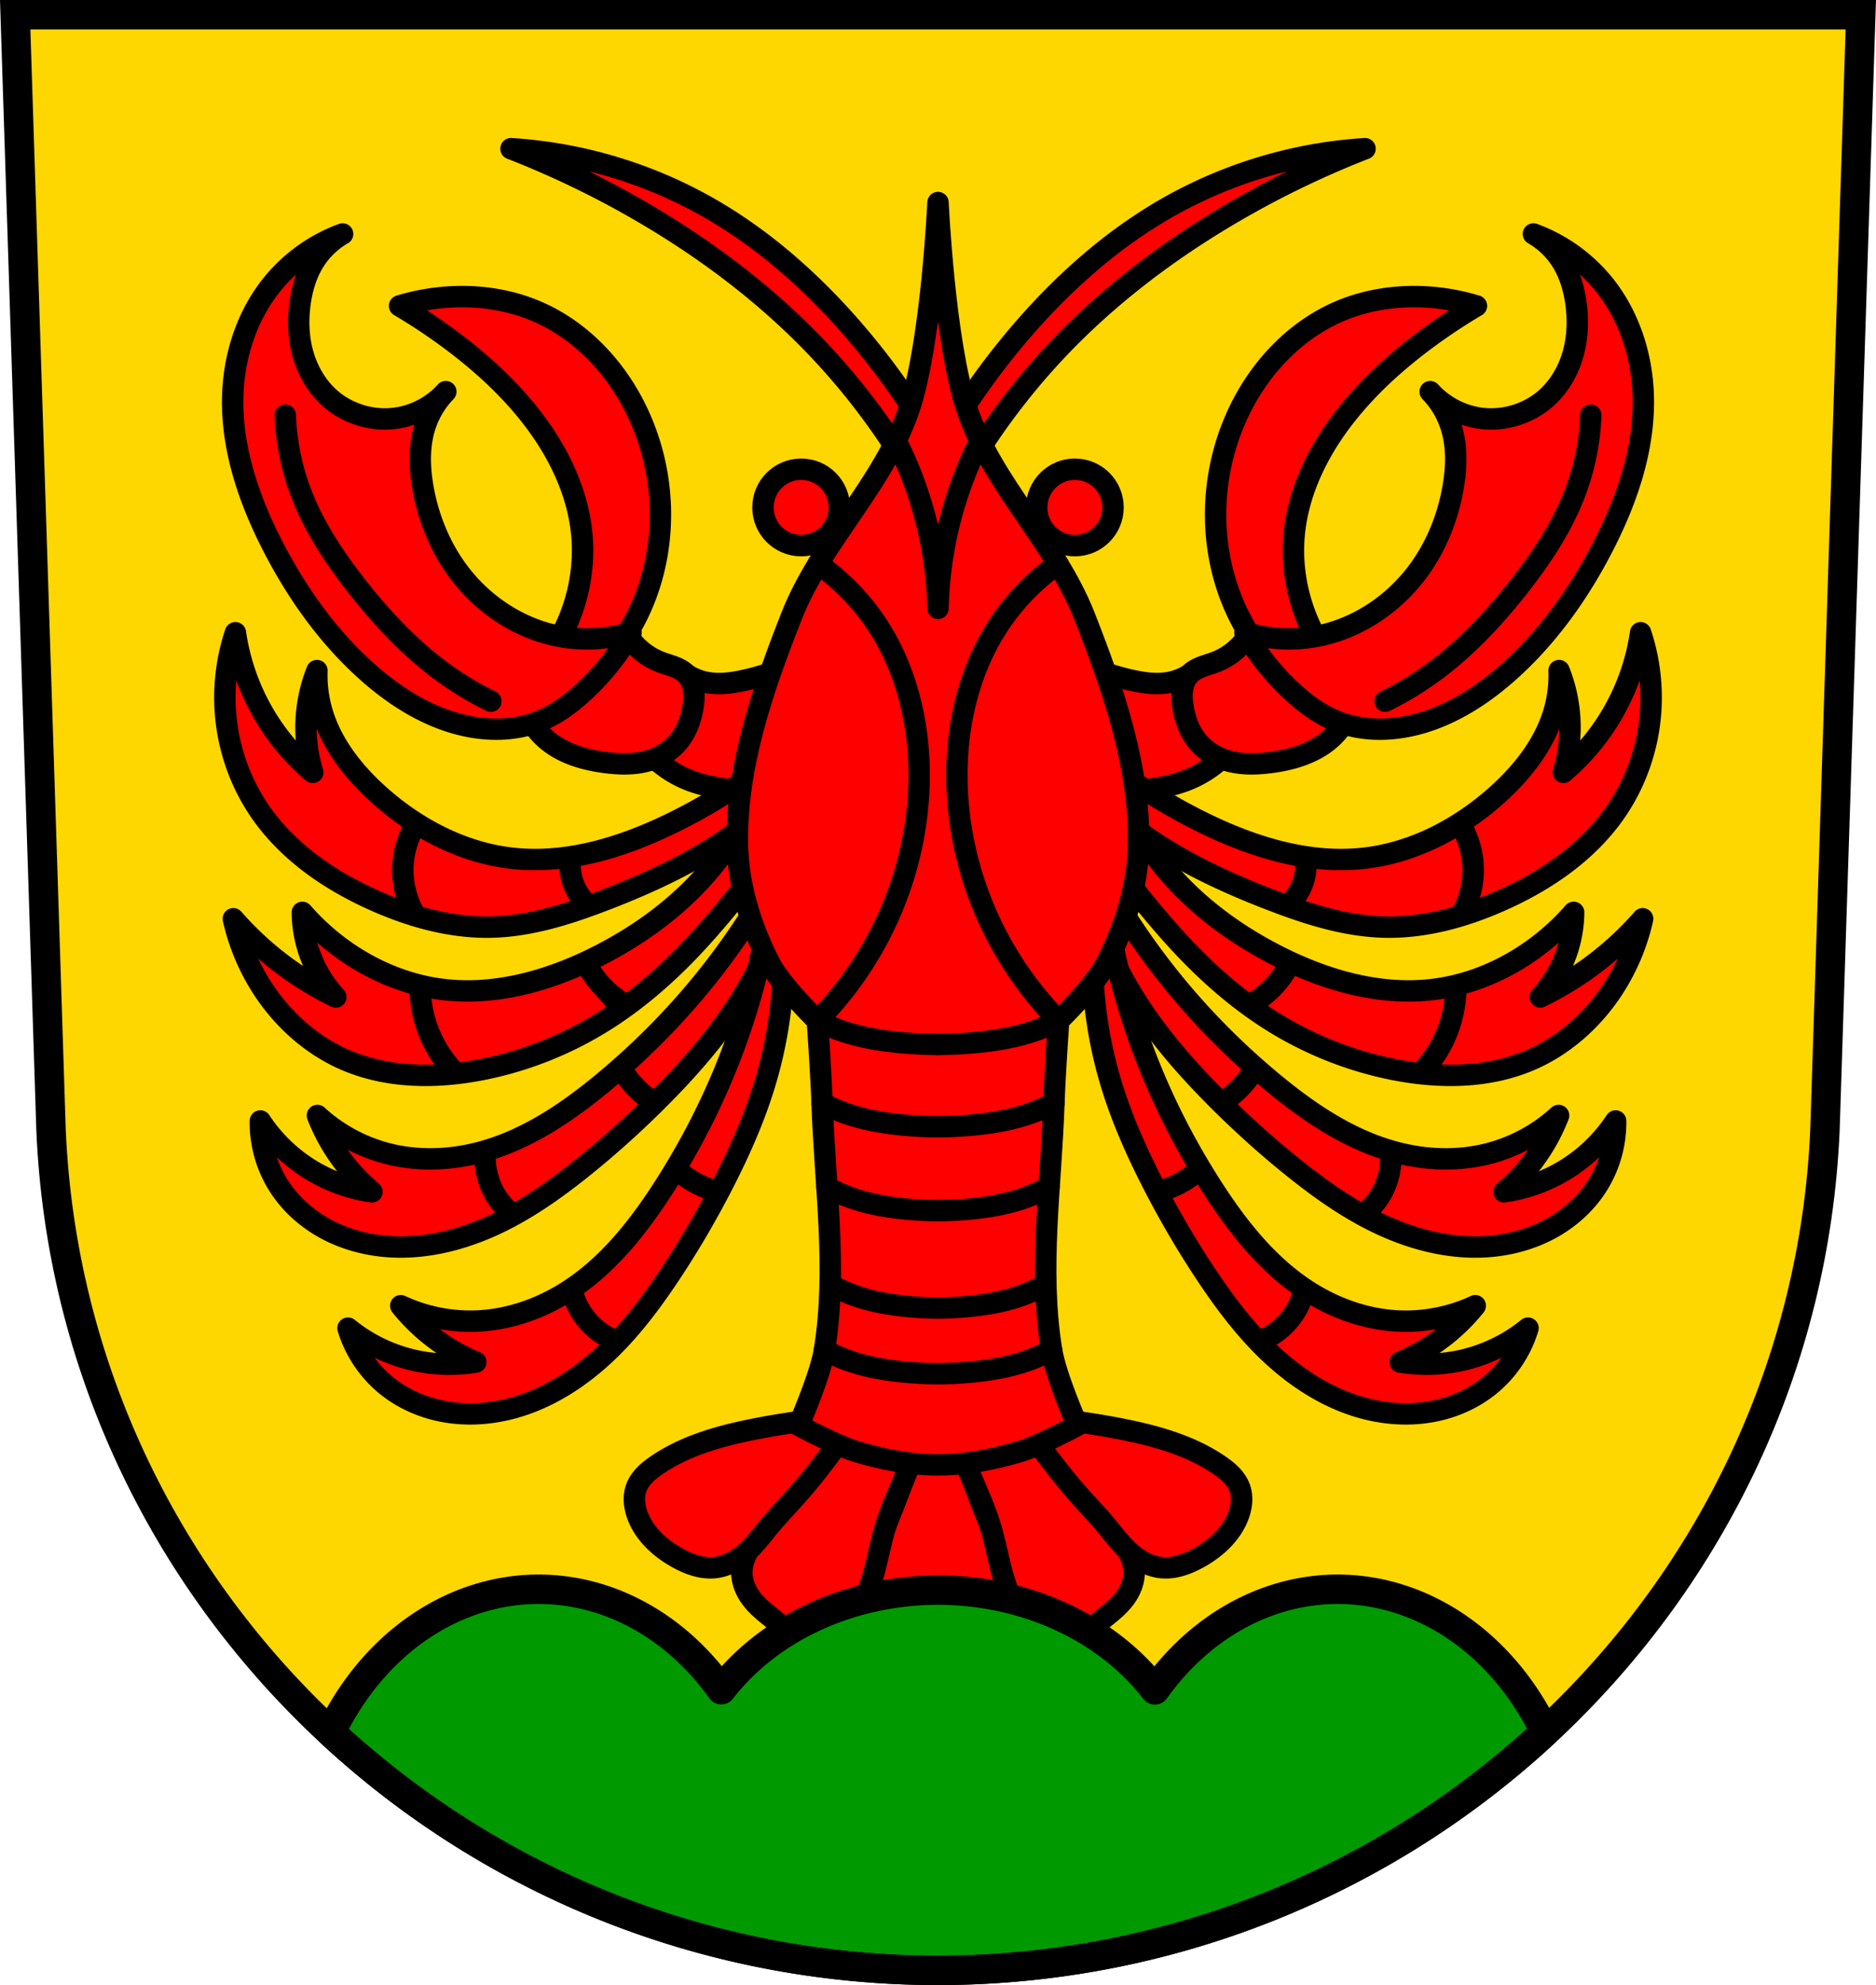 <svg xmlns="http://www.w3.org/2000/svg" width="748.09" height="791.22" viewBox="0 0 701.334 741.769"><g transform="translate(-16.018 -11.478)"><path style="fill:gold;fill-opacity:1;fill-rule:evenodd;stroke:none;stroke-width:11;stroke-opacity:1" d="m21.698 16.978 13.398 416.624c7.415 175.25 153.92 314.046 331.589 314.144 177.51-.214 324.07-139.06 331.59-314.144l13.397-416.624H366.693z"/><path transform="translate(830.674 11.478)" d="M-471.99 539.55c-2.393 6.861-5.02 13.636-7.555 20.444-3.091 8.304-6.905 16.368-9.334 24.889-1.166 4.09-2.734 8.266-2.492 12.512.237 4.17 1.29 8.612 3.826 11.931 2.145 2.809 5.5 4.775 8.889 5.78 9.374 2.779 19.958 2.779 29.332 0 3.388-1.005 6.743-2.971 8.888-5.78 2.536-3.319 3.591-7.761 3.829-11.931.241-4.246-1.328-8.423-2.495-12.512-2.43-8.521-6.242-16.585-9.334-24.889-2.534-6.808-5.162-13.583-7.554-20.443l-8 .888z" style="fill:red;fill-opacity:1;fill-rule:evenodd;stroke:#000;stroke-width:8;stroke-linecap:butt;stroke-linejoin:round;stroke-miterlimit:4;stroke-dasharray:none;stroke-opacity:1"/><path d="M-476.415 537.251a340.465 340.465 0 0 1-35.111 44.444c-2.323 2.484-4.697 4.95-6.56 7.797-1.864 2.845-3.207 6.133-3.217 9.535-.011 3.53 1.426 6.964 3.556 9.779 2.791 3.69 6.674 6.362 10.221 9.332 2.375 1.988 4.686 4.172 7.557 5.334 2.385.966 5.05 1.16 7.586.717 2.535-.443 4.942-1.506 7.08-2.94 4.452-2.985 7.696-7.513 9.95-12.377 4.032-8.694 5.1-18.434 7.938-27.587 3.197-10.306 8.632-19.84 11.444-30.256a63.102 63.102 0 0 0 1.777-9.334l-22.22-4.444zm56.887 0-22.22 4.444a63.1 63.1 0 0 0 1.777 9.334c2.812 10.416 8.247 19.95 11.443 30.256 2.84 9.153 3.907 18.893 7.938 27.587 2.254 4.864 5.498 9.392 9.95 12.377 2.138 1.434 4.546 2.497 7.08 2.94 2.536.443 5.201.249 7.587-.717 2.87-1.162 5.182-3.346 7.556-5.334 3.547-2.97 7.43-5.643 10.221-9.332 2.13-2.815 3.568-6.25 3.557-9.78-.01-3.4-1.354-6.689-3.217-9.534-1.863-2.846-4.237-5.313-6.56-7.797a340.464 340.464 0 0 1-35.112-44.444z" style="fill:red;fill-opacity:1;fill-rule:evenodd;stroke:#000;stroke-width:8;stroke-linecap:butt;stroke-linejoin:round;stroke-miterlimit:4;stroke-dasharray:none;stroke-opacity:1" transform="translate(814.656)"/><path d="M-475.89 537.251c-.704 1.052-1.43 2.09-2.144 3.135.015 0 .029-.003.043-.004l2.102-3.13zm-2.144 3.135c-4.626.349-9.245.785-13.855 1.309-8.643.982-17.253 2.272-25.778 4-12.491 2.531-25.048 6.119-35.554 13.334-1.583 1.087-3.118 2.257-4.448 3.642-1.329 1.386-2.45 2.997-3.107 4.801-1.19 3.273-.762 6.956.443 10.223 2.595 7.033 8.537 12.4 15.112 16 4.225 2.313 8.985 4.043 13.777 3.554 2.693-.274 5.29-1.245 7.617-2.629 2.328-1.383 4.396-3.17 6.266-5.128 2.347-2.458 4.388-5.185 6.56-7.797 3.196-3.844 6.676-7.44 9.998-11.174 5.616-6.31 10.782-13.01 15.745-19.846a439.976 439.976 0 0 0 7.224-10.289zm57.98-3.135 2.102 3.131.043.004c-.714-1.045-1.44-2.083-2.144-3.135zm2.145 3.135a440.025 440.025 0 0 0 7.227 10.29c4.963 6.835 10.127 13.534 15.742 19.845 3.323 3.734 6.802 7.33 9.998 11.174 2.173 2.612 4.214 5.34 6.56 7.797 1.87 1.957 3.939 3.745 6.266 5.128 2.327 1.384 4.924 2.355 7.617 2.63 4.792.488 9.553-1.242 13.778-3.555 6.575-3.6 12.516-8.967 15.111-16 1.205-3.267 1.633-6.95.443-10.223-.656-1.804-1.776-3.415-3.105-4.8-1.33-1.386-2.866-2.556-4.45-3.643-10.506-7.215-23.063-10.803-35.554-13.334-8.525-1.728-17.135-3.018-25.777-4-4.61-.524-9.23-.96-13.856-1.309z" style="fill:red;fill-opacity:1;fill-rule:evenodd;stroke:#000;stroke-width:8;stroke-linecap:butt;stroke-linejoin:round;stroke-miterlimit:4;stroke-dasharray:none;stroke-opacity:1" transform="translate(814.656)"/><path style="opacity:1;fill:#090;fill-opacity:1;fill-rule:nonzero;stroke:#000;stroke-width:11;stroke-linecap:round;stroke-linejoin:round;stroke-miterlimit:4;stroke-dasharray:none;stroke-dashoffset:0;stroke-opacity:1" d="M201.299 593.85a89.52 105.92 0 0 0-77.643 53.46c59.5 55.169 139.463 88.911 227.01 88.96 87.499-.106 167.464-33.913 226.977-89.124a89.52 105.92 0 0 0-77.606-53.296 89.52 105.92 0 0 0-68.285 37.601 97.163 82.834 0 0 0-81.086-37.275 97.163 82.834 0 0 0-81.018 37.209 89.52 105.92 0 0 0-68.35-37.535z" transform="translate(16.018 11.478)"/><path style="fill:none;fill-rule:evenodd;stroke:#000;stroke-width:11;stroke-opacity:1" d="m21.698 16.978 13.398 416.624c7.415 175.25 153.92 314.046 331.589 314.144 177.51-.214 324.07-139.06 331.59-314.144l13.397-416.624H366.693z"/><path style="fill:red;fill-rule:evenodd;stroke:#000;stroke-width:8;stroke-linecap:butt;stroke-linejoin:round;stroke-miterlimit:4;stroke-dasharray:none;stroke-opacity:1;fill-opacity:1" d="M299.826 246.43a89.202 89.202 0 0 1-21.683 7.797c-4.642 1.015-9.473 1.656-14.133.73a21.54 21.54 0 0 1-7.309-2.924l-11.94 31.432a41.165 41.165 0 0 0 13.401 8.283c6.153 2.32 12.753 3.126 19.25 4.143 6.788 1.062 13.738 2.37 20.465.974 5.633-1.169 10.848-4.269 14.564-8.66 3.717-4.391 5.913-10.046 6.135-15.795.222-5.749-1.531-11.555-4.898-16.22-3.367-4.666-8.326-8.16-13.852-9.76zm101.682 0c-5.526 1.6-10.485 5.094-13.852 9.76-3.367 4.665-5.12 10.471-4.898 16.22.222 5.749 2.418 11.404 6.135 15.795 3.716 4.391 8.93 7.491 14.564 8.66 6.727 1.396 13.679.088 20.467-.974 6.497-1.017 13.095-1.823 19.248-4.143a41.165 41.165 0 0 0 13.4-8.283l-11.94-31.432a21.54 21.54 0 0 1-7.308 2.924c-4.66.926-9.491.285-14.133-.73a89.203 89.203 0 0 1-21.683-7.797z" transform="translate(16.018 11.478)"/><path style="fill:red;fill-rule:evenodd;stroke:#000;stroke-width:8;stroke-linecap:butt;stroke-linejoin:round;stroke-miterlimit:4;stroke-dasharray:none;stroke-opacity:1;fill-opacity:1" d="m231.117 228.643-35.816 33.136a28.124 28.124 0 0 0 9.015 14.62c6.056 5.156 14.042 7.494 21.928 8.527 6.208.813 12.706.869 18.518-1.461 3.49-1.4 6.652-3.653 9.015-6.578 3.013-3.727 4.65-8.42 5.36-13.158.305-2.04.449-4.125.125-6.163-.324-2.037-1.142-4.036-2.56-5.533-1.25-1.319-2.901-2.19-4.595-2.85-1.693-.658-3.456-1.127-5.152-1.779a25.603 25.603 0 0 1-10.328-7.345 25.61 25.61 0 0 1-5.51-11.416zm239.1 0a25.61 25.61 0 0 1-5.51 11.416 25.602 25.602 0 0 1-10.328 7.345c-1.696.652-3.46 1.12-5.152 1.78-1.694.659-3.344 1.53-4.594 2.85-1.42 1.496-2.237 3.495-2.56 5.532-.325 2.038-.181 4.122.124 6.163.71 4.739 2.347 9.43 5.36 13.158 2.363 2.925 5.525 5.178 9.015 6.578 5.812 2.33 12.31 2.274 18.518 1.46 7.886-1.032 15.872-3.37 21.928-8.527a28.124 28.124 0 0 0 9.015-14.619l-35.816-33.136z" transform="translate(16.018 11.478)"/><path style="fill:red;fill-rule:evenodd;stroke:#000;stroke-width:8;stroke-linecap:butt;stroke-linejoin:round;stroke-miterlimit:4;stroke-dasharray:none;stroke-opacity:1;fill-opacity:1" d="M191.027 55.56a348.917 348.917 0 0 1 53.332 26.223c21.483 12.944 41.61 28.255 59.112 46.22a254.058 254.058 0 0 1 42.666 58.667l4.533-14.356 4.531 14.356a254.058 254.058 0 0 1 42.666-58.666c17.501-17.966 37.627-33.277 59.11-46.22a348.917 348.917 0 0 1 53.332-26.223c-26.004 1.6-51.614 9.27-74.22 22.222-20.071 11.502-37.657 27.032-52.888 44.444a271.273 271.273 0 0 0-32.531 46.15 271.275 271.275 0 0 0-32.533-46.15c-15.232-17.412-32.817-32.942-52.889-44.444-22.605-12.953-48.217-20.622-74.22-22.222zm-16.752 55.278a80.472 80.472 0 0 0-24.902 3.465 213.989 213.989 0 0 1 19.64 13.093c11.281 8.456 21.771 18.082 30.323 29.29 9.788 12.827 17.035 28.016 18.262 44.105.785 10.297-.93 20.758-4.825 30.322a69.332 69.332 0 0 1-13.093 20.674l21.709 1.033a81.332 81.332 0 0 0 18.261-25.841c4.995-11.22 7.392-23.556 7.237-35.836-.19-15.04-4.223-30.031-11.715-43.073-7.91-13.77-19.864-25.435-34.457-31.699-8.326-3.574-17.374-5.35-26.44-5.533zm352.784 0c-9.066.183-18.114 1.96-26.44 5.533-14.593 6.264-26.546 17.93-34.457 31.7-7.492 13.04-11.525 28.032-11.715 43.072-.155 12.28 2.242 24.616 7.237 35.836a81.332 81.332 0 0 0 18.261 25.841l21.71-1.033a69.332 69.332 0 0 1-13.094-20.674c-3.895-9.564-5.61-20.025-4.825-30.322 1.227-16.089 8.474-31.278 18.262-44.105 8.552-11.208 19.042-20.834 30.322-29.29a213.99 213.99 0 0 1 19.64-13.093 80.458 80.458 0 0 0-24.901-3.465z" transform="translate(16.018 11.478)"/><path style="fill:red;fill-opacity:1;fill-rule:evenodd;stroke:#000;stroke-width:8;stroke-linecap:butt;stroke-linejoin:round;stroke-miterlimit:4;stroke-dasharray:none;stroke-opacity:1" d="M251.946 247.76a56.495 56.495 0 0 1-25.499 1.722c-15.843-2.584-30.223-12.143-39.625-25.154-6.604-9.138-10.862-19.895-12.75-31.011-1.303-7.674-1.47-15.717 1.034-23.086a33.287 33.287 0 0 1 7.58-12.405c-4.95 5.502-11.944 9.124-19.295 9.993-8.783 1.038-17.963-1.93-24.465-7.925-4.726-4.358-8.005-10.173-9.716-16.37-1.71-6.196-1.89-12.76-.966-19.121.774-5.321 2.34-10.588 5.169-15.162a30.438 30.438 0 0 1 10.682-10.337 60.898 60.898 0 0 0-26.188 18.607c-9.207 11.281-14.109 25.77-14.816 40.315-.974 20.014 5.67 39.716 14.816 57.544 9.039 17.616 20.699 34.046 35.491 47.206 11.282 10.037 24.721 18.248 39.626 20.674 8.058 1.312 16.5.865 24.12-2.067 6.46-2.486 12.148-6.669 17.229-11.371a93.776 93.776 0 0 0 17.573-22.053z"/><path style="fill:none;fill-rule:evenodd;stroke:#000;stroke-width:8;stroke-linecap:round;stroke-linejoin:round;stroke-miterlimit:4;stroke-dasharray:none;stroke-opacity:1" d="M122.656 166.598a90.808 90.808 0 0 0 5.72 28.6c4.845 12.909 12.574 24.549 21.092 35.392 9.663 12.3 20.51 23.81 33.247 32.89a119.49 119.49 0 0 0 16.802 10.009"/><path style="fill:red;fill-opacity:1;fill-rule:evenodd;stroke:#000;stroke-width:8;stroke-linecap:butt;stroke-linejoin:round;stroke-miterlimit:4;stroke-dasharray:none;stroke-opacity:1" d="M481.424 247.76a56.495 56.495 0 0 0 25.499 1.722c15.843-2.584 30.223-12.143 39.625-25.154 6.604-9.138 10.862-19.895 12.75-31.011 1.303-7.674 1.47-15.717-1.034-23.086a33.287 33.287 0 0 0-7.58-12.405c4.95 5.502 11.944 9.124 19.295 9.993 8.783 1.038 17.963-1.93 24.465-7.925 4.726-4.358 8.006-10.173 9.716-16.37 1.71-6.196 1.89-12.76.966-19.121-.774-5.321-2.34-10.588-5.169-15.162a30.438 30.438 0 0 0-10.682-10.337 60.898 60.898 0 0 1 26.188 18.607c9.207 11.281 14.109 25.77 14.816 40.315.974 20.014-5.67 39.716-14.816 57.544-9.038 17.616-20.698 34.046-35.491 47.206-11.282 10.037-24.721 18.248-39.626 20.674-8.058 1.312-16.5.865-24.12-2.067-6.46-2.486-12.148-6.669-17.229-11.371a93.776 93.776 0 0 1-17.573-22.053z"/><path style="fill:none;fill-rule:evenodd;stroke:#000;stroke-width:8;stroke-linecap:round;stroke-linejoin:round;stroke-miterlimit:4;stroke-dasharray:none;stroke-opacity:1" d="M610.714 166.598a90.808 90.808 0 0 1-5.72 28.6c-4.845 12.909-12.574 24.549-21.092 35.392-9.663 12.3-20.51 23.81-33.247 32.89a119.49 119.49 0 0 1-16.802 10.009"/><path style="fill:red;fill-rule:evenodd;stroke:#000;stroke-width:8;stroke-linecap:butt;stroke-linejoin:round;stroke-miterlimit:4;stroke-dasharray:none;stroke-opacity:1;fill-opacity:1" d="M304.206 295.994a213.249 213.249 0 0 1-36.14 22.627c-18.924 9.356-40 15.959-60.967 13.513-18.392-2.145-35.542-11.22-49.34-23.57-9.815-8.786-18.307-19.635-21.683-32.369a48.169 48.169 0 0 1-1.572-14.141 57.24 57.24 0 0 0-4.085 20.112 57.207 57.207 0 0 0 2.514 17.913 84.398 84.398 0 0 1-17.285-20.112 84.511 84.511 0 0 1-11.627-32.055 76.45 76.45 0 0 0-3.771 29.226c.883 13.314 5.346 26.388 12.884 37.398 10.47 15.29 26.413 26.148 43.369 33.626 13.667 6.027 28.435 10.108 43.368 9.742 14.5-.356 28.568-4.864 42.111-10.057 17.33-6.644 34.319-14.553 49.34-25.455a144.443 144.443 0 0 0 16.027-13.513l-3.143-12.885z"/><path style="fill:none;fill-rule:evenodd;stroke:#000;stroke-width:8;stroke-linecap:butt;stroke-linejoin:miter;stroke-miterlimit:4;stroke-dasharray:none;stroke-opacity:1" d="M171.653 319.097a33.142 33.142 0 0 0-4.78 13.352c-.937 7.321.673 14.945 4.49 21.263M229.378 331.598a20.136 20.136 0 0 0 .662 9.021 20.182 20.182 0 0 0 6.201 9.368"/><path style="fill:red;fill-rule:evenodd;stroke:#000;stroke-width:8;stroke-linecap:butt;stroke-linejoin:round;stroke-miterlimit:4;stroke-dasharray:none;stroke-opacity:1;fill-opacity:1" d="M429.164 295.994a213.249 213.249 0 0 0 36.14 22.627c18.924 9.356 40 15.959 60.967 13.513 18.392-2.145 35.542-11.22 49.34-23.57 9.815-8.786 18.307-19.635 21.684-32.369a48.169 48.169 0 0 0 1.57-14.141 57.24 57.24 0 0 1 4.086 20.112 57.207 57.207 0 0 1-2.514 17.913 84.398 84.398 0 0 0 17.285-20.112 84.511 84.511 0 0 0 11.627-32.055 76.45 76.45 0 0 1 3.771 29.226c-.883 13.314-5.346 26.388-12.884 37.398-10.47 15.29-26.413 26.148-43.369 33.626-13.667 6.027-28.435 10.108-43.368 9.742-14.5-.356-28.568-4.864-42.111-10.057-17.33-6.644-34.319-14.553-49.34-25.455a144.443 144.443 0 0 1-16.027-13.513l3.143-12.885z"/><path style="fill:none;fill-rule:evenodd;stroke:#000;stroke-width:8;stroke-linecap:butt;stroke-linejoin:miter;stroke-miterlimit:4;stroke-dasharray:none;stroke-opacity:1" d="M561.717 319.097a33.142 33.142 0 0 1 4.78 13.352c.937 7.321-.673 14.945-4.49 21.263M503.993 331.598a20.136 20.136 0 0 1-.663 9.021 20.182 20.182 0 0 1-6.201 9.368"/><g style="fill-opacity:1;fill:#000;stroke:#000;stroke-opacity:1"><path style="fill:red;fill-rule:evenodd;stroke:#000;stroke-width:8;stroke-linecap:butt;stroke-linejoin:round;stroke-miterlimit:4;stroke-dasharray:none;stroke-opacity:1;fill-opacity:1" d="M-509.32 298.193a109.592 109.592 0 0 1-38.058 23.992c-17.278 6.405-36.022 8.343-54.408 7.118-20.273-1.35-40.868-6.791-56.814-19.382-9.533-7.527-17.114-17.411-22.397-28.348a89.59 89.59 0 0 1-7.404-22.59 47.61 47.61 0 0 0-4.915 12.124 47.736 47.736 0 0 0-.415 21.457 120.725 120.725 0 0 1-9.644-17.537 120.795 120.795 0 0 1-8.44-27.115 79.685 79.685 0 0 0-3.771 29.226c.777 13.342 5.045 26.574 12.885 37.398 10.078 13.912 25.487 23.208 41.658 29.004 15.55 5.574 32.131 8.227 48.645 7.865 14.357-.316 28.607-2.889 42.418-6.82 10.451-2.975 20.665-6.723 30.822-10.582 9.431-3.583 18.824-7.266 28.177-11.048l1.661-24.762z" transform="rotate(-30.604 -108.957 -1188.123)"/><path style="fill:#000;fill-rule:evenodd;stroke:#000;stroke-width:8;stroke-linecap:butt;stroke-linejoin:miter;stroke-miterlimit:4;stroke-dasharray:none;stroke-opacity:1;fill-opacity:1" d="M-664.764 305.534a46.396 46.396 0 0 0-5.744 16.392 46.412 46.412 0 0 0 .945 18.334M-606.801 329.84c-.147 3.02.076 6.056.662 9.021a37.277 37.277 0 0 0 3.956 10.816" transform="rotate(-30.604 -108.957 -1188.123)"/></g><g style="fill-opacity:1;fill:red;stroke:#000;stroke-opacity:1"><path style="fill:red;fill-rule:evenodd;stroke:#000;stroke-width:8;stroke-linecap:butt;stroke-linejoin:round;stroke-miterlimit:4;stroke-dasharray:none;stroke-opacity:1;fill-opacity:1" d="M-509.32 298.193a109.592 109.592 0 0 1-38.058 23.992c-17.278 6.405-36.022 8.343-54.408 7.118-20.273-1.35-40.868-6.791-56.814-19.382-9.533-7.527-17.114-17.411-22.397-28.348a89.59 89.59 0 0 1-7.404-22.59 47.61 47.61 0 0 0-4.915 12.124 47.736 47.736 0 0 0-.415 21.457 120.725 120.725 0 0 1-9.644-17.537 120.795 120.795 0 0 1-8.44-27.115 79.685 79.685 0 0 0-3.771 29.226c.777 13.342 5.045 26.574 12.885 37.398 10.078 13.912 25.487 23.208 41.658 29.004 15.55 5.574 32.131 8.227 48.645 7.865 14.357-.316 28.607-2.889 42.418-6.82 10.451-2.975 20.665-6.723 30.822-10.582 9.431-3.583 18.824-7.266 28.177-11.048l1.661-24.762z" transform="scale(-1 1) rotate(-30.604 -475.642 152.057)"/><path style="fill:red;fill-rule:evenodd;stroke:#000;stroke-width:8;stroke-linecap:butt;stroke-linejoin:miter;stroke-miterlimit:4;stroke-dasharray:none;stroke-opacity:1;fill-opacity:1" d="M-664.764 305.534a46.396 46.396 0 0 0-5.744 16.392 46.412 46.412 0 0 0 .945 18.334M-606.801 329.84c-.147 3.02.076 6.056.662 9.021a37.277 37.277 0 0 0 3.956 10.816" transform="scale(-1 1) rotate(-30.604 -475.642 152.057)"/></g><g style="stroke:#000;stroke-opacity:1;fill:red;fill-opacity:1"><path style="fill:red;fill-rule:evenodd;stroke:#000;stroke-width:8;stroke-linecap:butt;stroke-linejoin:round;stroke-miterlimit:4;stroke-dasharray:none;stroke-opacity:1;fill-opacity:1" d="M-498.928 266.473a266.33 266.33 0 0 1-52.357 23.904c-13.95 4.623-28.282 8.086-42.795 10.4-17.81 2.84-36.332 3.903-53.64-1.163-10.897-3.189-21.148-8.836-29.21-16.83a61.408 61.408 0 0 1-15.485-25.777 70.82 70.82 0 0 0-.9 14.1 70.894 70.894 0 0 0 3.934 20.841 60.221 60.221 0 0 1-15.416-18.56 60.262 60.262 0 0 1-7.018-25.476c-4.533 7.417-6.788 16.205-6.387 24.889.362 7.843 2.86 15.539 6.904 22.27 4.043 6.73 9.604 12.504 15.995 17.065 12.731 9.084 28.48 13.23 44.096 14.103 11.547.645 23.13-.402 34.578-2.05 12.698-1.829 25.287-4.398 37.707-7.614 13.682-3.544 27.203-7.891 39.98-13.935a162.045 162.045 0 0 0 32.53-20.43l7.484-15.737z" transform="rotate(-30.604 34.154 -1168.803)"/><path style="fill:red;fill-rule:evenodd;stroke:#000;stroke-width:8;stroke-linecap:butt;stroke-linejoin:miter;stroke-miterlimit:4;stroke-dasharray:none;stroke-opacity:1;fill-opacity:1" d="M-644.502 299.582a27.311 27.311 0 0 0-5.744 16.391c-.037 3.44.59 6.885 1.835 10.092M-585.642 298.11c-.147 3.02.076 6.057.663 9.022a37.277 37.277 0 0 0 3.955 10.816" transform="rotate(-30.604 34.154 -1168.803)"/></g><path style="fill:red;fill-rule:evenodd;stroke:#000;stroke-width:8;stroke-linecap:butt;stroke-linejoin:round;stroke-miterlimit:4;stroke-dasharray:none;stroke-opacity:1;fill-opacity:1" d="M427.336 337.94a266.33 266.33 0 0 0 32.893 47.23c9.654 11.08 20.227 21.358 31.54 30.738 13.883 11.511 29.284 21.856 46.76 26.308 11.003 2.803 22.7 3.16 33.71.384a61.409 61.409 0 0 0 26.45-14.302 70.82 70.82 0 0 1-6.402 12.595 70.894 70.894 0 0 1-13.998 15.934 60.221 60.221 0 0 0 22.718-8.126 60.262 60.262 0 0 0 19.01-18.355c.126 8.692-2.407 17.404-7.173 24.674-4.304 6.566-10.373 11.918-17.28 15.653-6.906 3.734-14.632 5.873-22.455 6.544-15.582 1.338-31.249-3.111-45.133-10.31-10.268-5.324-19.704-12.122-28.718-19.369-9.999-8.038-19.526-16.658-28.578-25.75-9.972-10.016-19.397-20.64-27.317-32.347a162.045 162.045 0 0 1-17.598-34.146l1.57-17.355z"/><path style="fill:none;fill-rule:evenodd;stroke:#000;stroke-width:8;stroke-linecap:butt;stroke-linejoin:miter;stroke-miterlimit:4;stroke-dasharray:none;stroke-opacity:1" d="M535.776 440.55a27.311 27.311 0 0 1-3.401 17.032 27.161 27.161 0 0 1-6.717 7.751M485.863 409.317a37.248 37.248 0 0 1-5.163 7.428 37.277 37.277 0 0 1-8.91 7.295"/><g style="stroke:#000;stroke-opacity:1;fill:red;fill-opacity:1"><path d="M-498.928 266.473a266.33 266.33 0 0 1-52.357 23.904c-13.95 4.623-28.282 8.086-42.795 10.4-17.81 2.84-36.332 3.903-53.64-1.163-10.897-3.189-21.148-8.836-29.21-16.83a61.408 61.408 0 0 1-15.485-25.777 70.82 70.82 0 0 0-.9 14.1 70.894 70.894 0 0 0 3.934 20.841 60.221 60.221 0 0 1-15.416-18.56 60.262 60.262 0 0 1-7.018-25.476c-4.533 7.417-6.788 16.205-6.387 24.889.362 7.843 2.86 15.539 6.904 22.27 4.043 6.73 9.604 12.504 15.995 17.065 12.731 9.084 28.48 13.23 44.096 14.103 11.547.645 23.13-.402 34.578-2.05 12.698-1.829 25.287-4.398 37.707-7.614 13.682-3.544 27.203-7.891 39.98-13.935a162.045 162.045 0 0 0 32.53-20.43l7.484-15.737z" style="fill:red;fill-rule:evenodd;stroke:#000;stroke-width:8;stroke-linecap:butt;stroke-linejoin:round;stroke-miterlimit:4;stroke-dasharray:none;stroke-opacity:1;fill-opacity:1" transform="rotate(-48.147 7.965 -582.318)"/><path d="M-644.502 299.582a27.311 27.311 0 0 0-5.744 16.391c-.037 3.44.59 6.885 1.835 10.092M-585.642 298.11c-.147 3.02.076 6.057.663 9.022a37.277 37.277 0 0 0 3.955 10.816" style="fill:red;fill-rule:evenodd;stroke:#000;stroke-width:8;stroke-linecap:butt;stroke-linejoin:miter;stroke-miterlimit:4;stroke-dasharray:none;stroke-opacity:1;fill-opacity:1" transform="rotate(-48.147 7.965 -582.318)"/></g><g style="stroke:#000;stroke-opacity:1"><path d="M-498.928 266.473a266.33 266.33 0 0 1-52.357 23.904c-13.95 4.623-28.282 8.086-42.795 10.4-17.81 2.84-36.332 3.903-53.64-1.163-10.897-3.189-21.148-8.836-29.21-16.83a61.408 61.408 0 0 1-15.485-25.777 70.82 70.82 0 0 0-.9 14.1 70.894 70.894 0 0 0 3.934 20.841 60.221 60.221 0 0 1-15.416-18.56 60.262 60.262 0 0 1-7.018-25.476c-4.533 7.417-6.788 16.205-6.387 24.889.362 7.843 2.86 15.539 6.904 22.27 4.043 6.73 9.604 12.504 15.995 17.065 12.731 9.084 28.48 13.23 44.096 14.103 11.547.645 23.13-.402 34.578-2.05 12.698-1.829 25.287-4.398 37.707-7.614 13.682-3.544 27.203-7.891 39.98-13.935a162.045 162.045 0 0 0 32.53-20.43l7.484-15.737z" style="fill:red;fill-rule:evenodd;stroke:#000;stroke-width:8;stroke-linecap:butt;stroke-linejoin:round;stroke-miterlimit:4;stroke-dasharray:none;stroke-opacity:1;fill-opacity:1" transform="scale(-1 1) rotate(-48.147 -358.72 238.435)"/><path d="M-644.502 299.582a27.311 27.311 0 0 0-5.744 16.391c-.037 3.44.59 6.885 1.835 10.092M-585.642 298.11c-.147 3.02.076 6.057.663 9.022a37.277 37.277 0 0 0 3.955 10.816" style="fill:none;fill-rule:evenodd;stroke:#000;stroke-width:8;stroke-linecap:butt;stroke-linejoin:miter;stroke-miterlimit:4;stroke-dasharray:none;stroke-opacity:1" transform="scale(-1 1) rotate(-48.147 -358.72 238.435)"/></g><path style="fill:red;fill-rule:evenodd;stroke:#000;stroke-width:8;stroke-linecap:butt;stroke-linejoin:round;stroke-miterlimit:4;stroke-dasharray:none;stroke-opacity:1;fill-opacity:1" d="M366.684 87.162s-2.448 52.613-10.82 77.22c-9.551 28.072-33.09 49.75-43.944 77.344-10.69 27.179-20.727 56.053-20.214 85.254.271 15.492 5.131 31.09 12.304 44.824 4.237 8.113 17.578 21.094 17.578 21.094s1.416 20.497 1.758 30.762c1.024 30.745 5.804 61.917.88 92.283-1.588 9.785-9.669 28.125-9.669 28.125s13.697 7.406 21.094 9.668c10.026 3.066 20.548 5.13 31.033 5.13 10.486 0 21.008-2.064 31.035-5.13 7.397-2.262 21.094-9.668 21.094-9.668s-8.08-18.34-9.668-28.125c-4.925-30.366-.145-61.538.879-92.283.342-10.265 1.758-30.762 1.758-30.762s13.34-12.981 17.578-21.094c7.173-13.734 12.033-29.332 12.305-44.824.512-29.201-9.525-58.075-20.215-85.254-10.854-27.594-34.395-49.272-43.946-77.344-8.372-24.607-10.82-77.22-10.82-77.22z"/><path style="fill:none;fill-rule:evenodd;stroke:#000;stroke-width:8;stroke-linecap:round;stroke-linejoin:miter;stroke-miterlimit:4;stroke-dasharray:none;stroke-opacity:1" d="M366.685 238.798a146.115 146.115 0 0 0-5.125-35.176 146.059 146.059 0 0 0-10.6-27.498M366.685 238.798a146.115 146.115 0 0 1 5.125-35.176 146.059 146.059 0 0 1 10.6-27.498"/><circle style="opacity:1;fill:red;fill-opacity:1;fill-rule:nonzero;stroke:#000;stroke-width:8;stroke-linecap:round;stroke-linejoin:round;stroke-miterlimit:4;stroke-dasharray:none;stroke-dashoffset:0;stroke-opacity:1" cx="315.525" cy="201.089" r="14.277"/><circle style="opacity:1;fill:red;fill-opacity:1;fill-rule:nonzero;stroke:#000;stroke-width:8;stroke-linecap:round;stroke-linejoin:round;stroke-miterlimit:4;stroke-dasharray:none;stroke-dashoffset:0;stroke-opacity:1" cx="417.845" cy="201.089" r="14.277"/><path style="fill:none;fill-rule:evenodd;stroke:#000;stroke-width:8;stroke-linecap:round;stroke-linejoin:round;stroke-miterlimit:4;stroke-dasharray:none;stroke-opacity:1" d="M321.87 222.197a84.726 84.726 0 0 1 21.325 21.594c11.533 16.908 16.59 37.719 16.434 58.185-.158 20.663-5.47 41.236-15.101 59.518a133.874 133.874 0 0 1-22.94 31.404M411.5 222.197a84.726 84.726 0 0 0-21.325 21.594c-11.532 16.908-16.59 37.719-16.434 58.185.158 20.663 5.47 41.236 15.101 59.518a133.874 133.874 0 0 0 22.94 31.404"/><path style="fill:none;fill-rule:evenodd;stroke:#000;stroke-width:8;stroke-linecap:round;stroke-linejoin:miter;stroke-miterlimit:4;stroke-dasharray:none;stroke-opacity:1" d="M321.588 392.898a72.416 72.416 0 0 0 11.48 4.573c6.252 1.891 12.737 2.928 19.24 3.554 4.778.46 9.577.7 14.377.722"/><path style="fill:none;fill-rule:evenodd;stroke:#000;stroke-width:8;stroke-linecap:round;stroke-linejoin:miter;stroke-miterlimit:4;stroke-dasharray:none;stroke-opacity:1" d="M411.782 392.898a72.416 72.416 0 0 1-11.48 4.573c-6.252 1.891-12.737 2.928-19.24 3.554-4.778.46-9.577.7-14.377.722M323.346 423.66a67.646 67.646 0 0 0 11.032 4.573c5.998 1.885 12.234 2.926 18.49 3.553 4.59.46 9.203.702 13.817.722M410.024 423.66a67.646 67.646 0 0 1-11.032 4.573c-5.998 1.885-12.234 2.926-18.49 3.553-4.59.46-9.203.702-13.817.722M325.157 455.007a62.935 62.935 0 0 0 10.57 4.574c5.735 1.879 11.716 2.924 17.718 3.553 4.398.46 8.818.702 13.24.722M408.213 455.007a62.936 62.936 0 0 1-10.57 4.574c-5.735 1.879-11.716 2.924-17.718 3.553-4.398.46-8.818.702-13.24.722M326.352 491.398a59.936 59.936 0 0 0 10.267 4.574c5.56 1.874 11.373 2.923 17.207 3.553 4.27.462 8.564.703 12.859.722M407.018 491.398a59.936 59.936 0 0 1-10.267 4.574c-5.56 1.874-11.373 2.923-17.207 3.553-4.27.462-8.564.703-12.859.722M324.225 515.943a65.334 65.334 0 0 0 10.808 4.573c5.87 1.883 11.983 2.925 18.115 3.553 4.497.461 9.017.702 13.537.722M409.145 515.943a65.333 65.333 0 0 1-10.808 4.573c-5.87 1.883-11.983 2.925-18.115 3.553-4.497.461-9.017.702-13.537.722"/></g></svg>